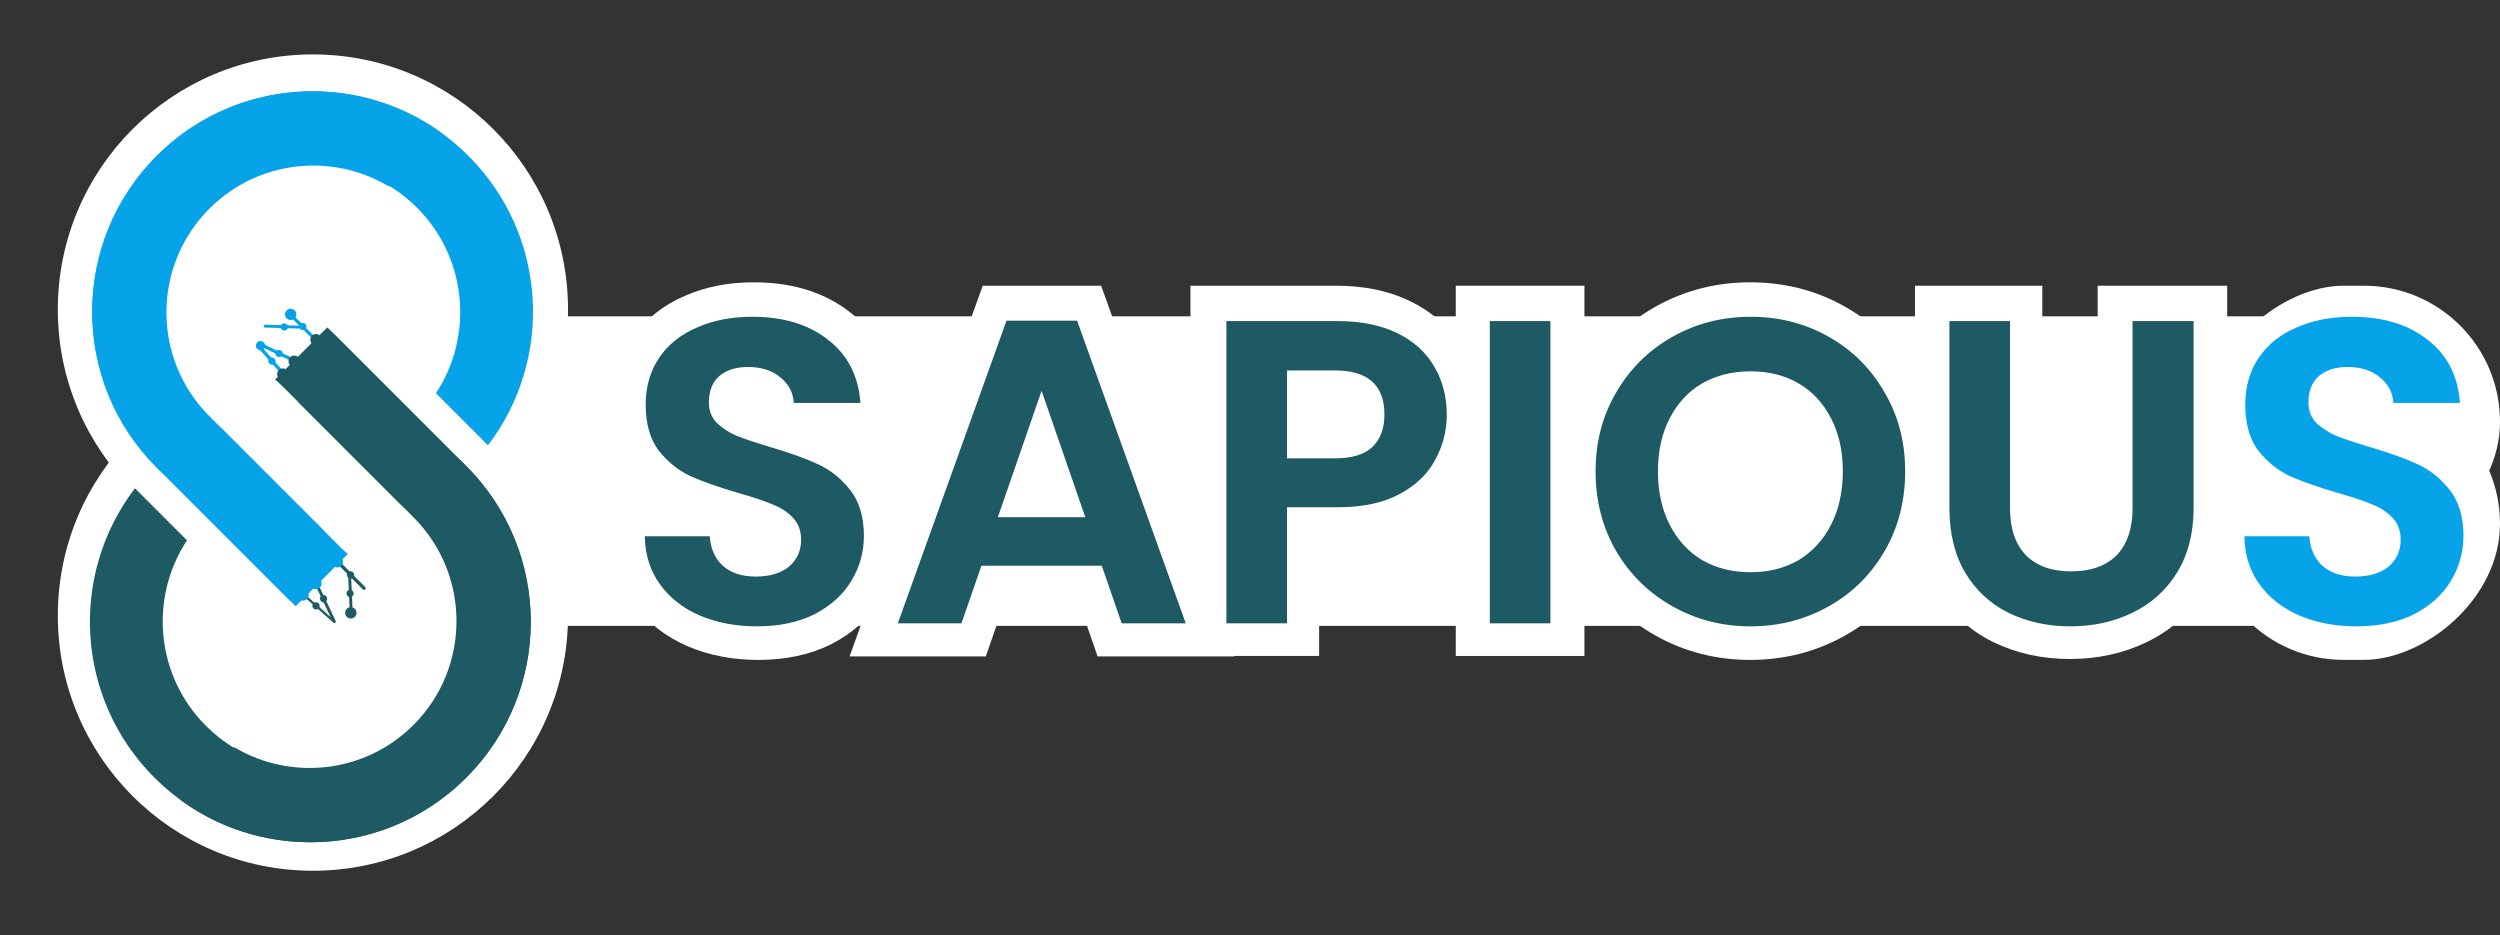<svg width="735" height="275" viewBox="0 0 735 275" fill="none" xmlns="http://www.w3.org/2000/svg">
<rect x="0" y="0" width="735" height="275" fill="#333333" stroke="none"/>
<path d="M17 91C17 49.579 50.579 16 92 16V16C133.421 16 167 49.579 167 91V91C167 132.421 133.421 166 92 166V166C50.579 166 17 132.421 17 91V91V91Z" fill="white"/>
<path d="M17 181C17 139.579 50.579 106 92 106V106C133.421 106 167 139.579 167 181V181C167 222.421 133.421 256 92 256V256C50.579 256 17 222.421 17 181V181V181Z" fill="white"/>
<rect x="701" y="184" width="571" height="91" transform="rotate(-180 701 184)" fill="white"/>
<path d="M204.187 185.425L204.201 185.431L204.216 185.437C209.92 187.854 216.197 189.016 222.969 189.016C230.105 189.016 236.548 187.718 242.136 184.924L242.167 184.908L242.199 184.891C247.665 182.061 252.004 178.193 254.999 173.235C257.931 168.383 259.411 163.076 259.411 157.411C259.411 156.763 259.395 156.122 259.363 155.489L258.391 118.201L258.388 118.081L258.379 117.96C257.692 108.735 253.921 101.172 246.915 95.8C240.14 90.454 231.542 88 221.569 88C214.891 88 208.758 89.159 203.271 91.601C197.741 93.978 193.268 97.53 190.054 102.299C186.806 107.119 185.257 112.695 185.255 118.824C185.255 118.829 185.255 118.835 185.255 118.841L185 157.506L185 157.561L185.001 157.617C185.1 163.962 186.856 169.694 190.404 174.599C193.864 179.382 198.513 182.979 204.187 185.425Z" fill="white" stroke="white" stroke-width="10"/>
<rect x="735" y="84" width="80" height="86" rx="40" transform="rotate(90 735 84)" fill="white"/>
<rect x="735" y="114" width="80" height="86" rx="40" transform="rotate(90 735 114)" fill="white"/>
<path d="M282.712 187.979H286.274L287.438 184.613L292.129 171.049H320.395L325.086 184.613L326.25 187.979H329.811H348.651H355.759L353.357 181.289L321.406 92.31L320.217 89H316.7H295.951H292.434L291.245 92.31L259.294 181.289L256.892 187.979H264H282.712Z" fill="white" stroke="white" stroke-width="10"/>
<path d="M377.821 187.852H382.821V182.852V153.737H392.715C400.551 153.737 407.449 152.376 413.135 149.334C418.694 146.405 423.006 142.401 425.754 137.241C428.44 132.352 429.793 127.078 429.793 121.496C429.793 115.434 428.368 109.841 425.424 104.852C422.491 99.736 418.091 95.83 412.486 93.076C406.8 90.284 400.149 89 392.715 89H360H355V94V182.852V187.852H360H377.821Z" fill="white" stroke="white" stroke-width="10"/>
<path d="M460.821 94V89H455.821H438H433V94V182.852V187.852H438H455.821H460.821V182.852V94Z" fill="white" stroke="white" stroke-width="10"/>
<path d="M470.795 164.52L470.802 164.531L470.809 164.543C475.33 172.172 481.485 178.186 489.212 182.521C496.95 186.862 505.436 189.016 514.572 189.016C523.707 189.016 532.193 186.862 539.931 182.521C547.664 178.183 553.787 172.158 558.226 164.511C562.782 156.724 565.016 147.992 565.016 138.444C565.016 128.981 562.782 120.333 558.226 112.631C553.794 104.912 547.678 98.844 539.943 94.501C532.271 90.148 523.778 88 514.572 88C505.436 88 496.95 90.154 489.212 94.495C481.474 98.836 475.318 104.9 470.802 112.612C466.238 120.318 464 128.973 464 138.444C464 147.996 466.236 156.731 470.795 164.52Z" fill="white" stroke="white" stroke-width="10"/>
<path d="M595.439 94.003V89.003L590.439 89.003L573 89.003L568 89.003V94.003V148.867C568 157.113 569.718 164.453 573.416 170.651L573.426 170.666L573.435 170.682C577.061 176.66 582.015 181.227 588.232 184.286L588.246 184.293L588.26 184.299C594.434 187.29 601.215 188.746 608.515 188.746C615.885 188.746 622.706 187.296 628.885 184.306C635.251 181.267 640.341 176.72 644.069 170.74C647.974 164.527 649.794 157.154 649.794 148.867V94.003V89.003L644.794 89.003L626.718 89.003L621.718 89.003V94.003V147C621.718 149.065 621.523 151.174 621.142 153.106C620.891 153.044 620.639 152.982 620.386 152.919C618.021 152.335 615.592 151.736 613.267 151.141C607.775 149.736 602.617 148.301 598.878 146.89C597.316 146.301 596.185 145.783 595.439 145.36V94.003Z" fill="white" stroke="white" stroke-width="10"/>
<path d="M222.545 184.144C216.35 184.144 210.749 183.083 205.742 180.961C200.82 178.84 196.917 175.784 194.031 171.796C191.146 167.807 189.661 163.097 189.576 157.666H208.67C208.925 161.315 210.198 164.201 212.489 166.322C214.865 168.444 218.09 169.505 222.163 169.505C226.322 169.505 229.589 168.529 231.965 166.577C234.341 164.54 235.529 161.909 235.529 158.685C235.529 156.054 234.723 153.89 233.111 152.193C231.498 150.495 229.462 149.18 227.001 148.246C224.624 147.228 221.315 146.125 217.072 144.937C211.301 143.239 206.591 141.585 202.942 139.972C199.378 138.275 196.28 135.772 193.649 132.462C191.104 129.067 189.831 124.57 189.831 118.969C189.831 113.707 191.146 109.124 193.777 105.221C196.408 101.317 200.099 98.347 204.851 96.31C209.604 94.189 215.035 93.128 221.145 93.128C230.31 93.128 237.736 95.377 243.422 99.874C249.192 104.287 252.375 110.482 252.969 118.459H233.365C233.196 115.404 231.88 112.901 229.419 110.949C227.043 108.912 223.861 107.894 219.872 107.894C216.393 107.894 213.592 108.785 211.471 110.567C209.434 112.349 208.416 114.938 208.416 118.332C208.416 120.708 209.179 122.703 210.707 124.315C212.319 125.843 214.271 127.115 216.563 128.134C218.939 129.067 222.248 130.171 226.491 131.443C232.262 133.141 236.972 134.838 240.621 136.535C244.27 138.233 247.41 140.778 250.041 144.173C252.672 147.567 253.987 152.023 253.987 157.539C253.987 162.291 252.757 166.704 250.296 170.778C247.835 174.851 244.228 178.118 239.476 180.579C234.723 182.955 229.08 184.144 222.545 184.144ZM323.92 166.322H288.532L282.676 183.252H263.964L295.915 94.273H316.664L348.615 183.252H329.775L323.92 166.322ZM319.082 152.065L306.226 114.895L293.369 152.065H319.082ZM425.351 121.896C425.351 126.649 424.205 131.104 421.914 135.262C419.707 139.421 416.186 142.773 411.348 145.319C406.596 147.865 400.571 149.137 393.272 149.137H378.379V183.252H360.558V94.401H393.272C400.146 94.401 406.002 95.589 410.839 97.965C415.676 100.341 419.283 103.608 421.659 107.767C424.12 111.925 425.351 116.635 425.351 121.896ZM392.509 134.753C397.431 134.753 401.08 133.65 403.456 131.443C405.832 129.152 407.02 125.97 407.02 121.896C407.02 113.24 402.183 108.912 392.509 108.912H378.379V134.753H392.509ZM455.825 94.401V183.252H438.004V94.401H455.825ZM514.676 184.144C506.359 184.144 498.722 182.192 491.763 178.288C484.804 174.384 479.288 168.995 475.214 162.122C471.141 155.163 469.104 147.313 469.104 138.572C469.104 129.916 471.141 122.151 475.214 115.277C479.288 108.318 484.804 102.887 491.763 98.983C498.722 95.08 506.359 93.128 514.676 93.128C523.077 93.128 530.715 95.08 537.589 98.983C544.548 102.887 550.021 108.318 554.01 115.277C558.083 122.151 560.12 129.916 560.12 138.572C560.12 147.313 558.083 155.163 554.01 162.122C550.021 168.995 544.548 174.384 537.589 178.288C530.63 182.192 522.992 184.144 514.676 184.144ZM514.676 168.232C520.022 168.232 524.732 167.044 528.806 164.667C532.879 162.206 536.061 158.727 538.353 154.229C540.644 149.731 541.79 144.512 541.79 138.572C541.79 132.632 540.644 127.455 538.353 123.042C536.061 118.544 532.879 115.107 528.806 112.731C524.732 110.355 520.022 109.167 514.676 109.167C509.329 109.167 504.577 110.355 500.419 112.731C496.345 115.107 493.163 118.544 490.872 123.042C488.58 127.455 487.435 132.632 487.435 138.572C487.435 144.512 488.58 149.731 490.872 154.229C493.163 158.727 496.345 162.206 500.419 164.667C504.577 167.044 509.329 168.232 514.676 168.232ZM590.945 94.401V149.392C590.945 155.417 592.515 160.042 595.655 163.267C598.795 166.407 603.208 167.977 608.894 167.977C614.665 167.977 619.12 166.407 622.26 163.267C625.4 160.042 626.97 155.417 626.97 149.392V94.401H644.918V149.265C644.918 156.818 643.263 163.225 639.954 168.486C636.729 173.663 632.358 177.567 626.842 180.197C621.411 182.828 615.343 184.144 608.639 184.144C602.02 184.144 595.995 182.828 590.563 180.197C585.217 177.567 580.974 173.663 577.834 168.486C574.694 163.225 573.124 156.818 573.124 149.265V94.401H590.945Z" fill="#1E5A64"/>
<path d="M692.815 184.144C686.62 184.144 681.019 183.083 676.012 180.961C671.09 178.84 667.186 175.784 664.301 171.796C661.415 167.807 659.93 163.097 659.846 157.666H678.94C679.194 161.315 680.467 164.201 682.759 166.322C685.135 168.444 688.36 169.505 692.433 169.505C696.591 169.505 699.858 168.529 702.235 166.577C704.611 164.54 705.799 161.909 705.799 158.685C705.799 156.054 704.993 153.89 703.38 152.193C701.768 150.495 699.731 149.18 697.27 148.246C694.894 147.228 691.584 146.125 687.341 144.937C681.57 143.239 676.861 141.585 673.211 139.972C669.647 138.275 666.55 135.772 663.919 132.462C661.373 129.067 660.1 124.57 660.1 118.969C660.1 113.707 661.415 109.124 664.046 105.221C666.677 101.317 670.369 98.347 675.121 96.31C679.873 94.189 685.304 93.128 691.415 93.128C700.58 93.128 708.005 95.377 713.691 99.874C719.462 104.287 722.644 110.482 723.238 118.459H703.635C703.465 115.404 702.15 112.901 699.689 110.949C697.313 108.912 694.13 107.894 690.142 107.894C686.662 107.894 683.862 108.785 681.74 110.567C679.703 112.349 678.685 114.938 678.685 118.332C678.685 120.708 679.449 122.703 680.976 124.315C682.589 125.843 684.541 127.115 686.832 128.134C689.208 129.067 692.518 130.171 696.761 131.443C702.532 133.141 707.242 134.838 710.891 136.535C714.54 138.233 717.68 140.778 720.311 144.173C722.941 147.567 724.257 152.023 724.257 157.539C724.257 162.291 723.026 166.704 720.565 170.778C718.104 174.851 714.497 178.118 709.745 180.579C704.993 182.955 699.349 184.144 692.815 184.144Z" fill="#07A3E9"/>
<path fill-rule="evenodd" clip-rule="evenodd" d="M46.082 45.824C20.774 71.132 20.774 112.164 46.082 137.472L84.626 176.016C85.381 176.771 86.15 177.504 86.932 178.213L102.268 162.878C101.391 162.131 100.538 161.343 99.71 160.515L61.584 122.389C44.722 105.527 44.722 78.188 61.584 61.325C75.862 47.047 97.653 44.859 114.233 54.761L129.875 39.12C104.539 20.759 68.912 22.993 46.082 45.824Z" fill="#07A3E9"/>
<path fill-rule="evenodd" clip-rule="evenodd" d="M46.082 137.472C20.774 112.164 20.774 71.132 46.082 45.824C71.39 20.516 112.422 20.516 137.73 45.824C160.953 69.047 162.866 105.509 143.47 130.914L128.169 115.613C139.276 98.769 137.418 75.888 122.594 61.064C105.645 44.115 78.165 44.115 61.216 61.064C58.64 63.639 56.456 66.458 54.663 69.447C52.78 70.546 51.006 71.903 49.392 73.517C39.263 83.646 39.263 100.068 49.392 110.197L57.813 118.618C58.859 119.942 59.993 121.219 61.216 122.442C62.438 123.664 63.715 124.798 65.039 125.844L95.546 156.351C77.77 157.345 59.662 151.052 46.082 137.472Z" fill="#07A3E9"/>
<path fill-rule="evenodd" clip-rule="evenodd" d="M137.063 228.641C162.371 203.333 162.371 162.301 137.063 136.993L98.518 98.449C97.763 97.694 96.994 96.961 96.212 96.251L80.876 111.588C81.752 112.335 82.606 113.122 83.434 113.95L121.56 152.076C138.422 168.938 138.422 196.277 121.56 213.14C107.281 227.418 85.491 229.606 68.91 219.704L53.269 235.346C78.605 253.707 114.232 251.472 137.063 228.641Z" fill="#1E5A64"/>
<path fill-rule="evenodd" clip-rule="evenodd" d="M137.063 136.993C162.371 162.301 162.371 203.333 137.063 228.641C111.755 253.949 70.723 253.949 45.415 228.641C22.192 205.419 20.279 168.956 39.674 143.552L54.975 158.852C43.867 175.697 45.725 198.577 60.55 213.401C77.499 230.351 104.979 230.351 121.928 213.401C124.504 210.826 126.688 208.007 128.481 205.019C130.363 203.919 132.137 202.562 133.751 200.948C143.88 190.819 143.88 174.397 133.751 164.268L125.33 155.847C124.284 154.523 123.15 153.246 121.928 152.024C120.706 150.801 119.428 149.667 118.104 148.621L87.598 118.114C105.374 117.12 123.482 123.413 137.063 136.993Z" fill="#1E5A64"/>
<rect x="84.946" y="91.393" width="10.897" height="0.941" transform="rotate(45 84.946 91.393)" fill="#07A3E9"/>
<circle cx="92.907" cy="99.871" r="1.671" transform="rotate(45 92.907 99.871)" fill="#1E5A64"/>
<circle cx="85.457" cy="92.424" r="1.671" transform="rotate(45 85.457 92.424)" fill="#07A3E9"/>
<circle cx="89.032" cy="95.999" r="1.057" transform="rotate(45 89.032 95.999)" fill="#07A3E9"/>
<rect x="77.535" y="95.432" width="10.897" height="0.866" rx="0.433" transform="rotate(1.631 77.535 95.432)" fill="#07A3E9"/>
<circle cx="103.146" cy="180.177" r="1.671" transform="rotate(5.934 103.146 180.177)" fill="#1E5A64"/>
<circle cx="83.59" cy="96.12" r="1.057" transform="rotate(5.934 83.59 96.12)" fill="#07A3E9"/>
<rect x="76.772" y="100.865" width="10.897" height="0.955" transform="rotate(25.379 76.772 100.865)" fill="#07A3E9"/>
<circle cx="76.588" cy="101.621" r="1.34" transform="rotate(25.379 76.588 101.621)" fill="#07A3E9"/>
<circle cx="82.041" cy="103.933" r="1.057" transform="rotate(25.379 82.041 103.933)" fill="#07A3E9"/>
<circle cx="86.496" cy="106.198" r="1.671" transform="rotate(45 86.496 106.198)" fill="#1E5A64"/>
<rect x="76.308" y="101.252" width="10.897" height="0.989" rx="0.495" transform="rotate(48.503 76.308 101.252)" fill="#07A3E9"/>
<circle cx="79.936" cy="106.154" r="1.057" transform="rotate(48.503 79.936 106.154)" fill="#07A3E9"/>
<circle cx="83.144" cy="109.987" r="1.671" transform="rotate(68.124 83.144 109.987)" fill="#1E5A64"/>
<rect width="10.897" height="0.984" rx="0.492" transform="matrix(-0.707 -0.707 -0.707 0.707 107.729 172.947)" fill="#1E5A64"/>
<circle r="1.671" transform="matrix(-0.707 -0.707 -0.707 0.707 99.188 165.153)" fill="#07A3E9"/>
<circle r="1.057" transform="matrix(-0.707 -0.707 -0.707 0.707 103.059 169.025)" fill="#1E5A64"/>
<rect width="10.897" height="0.853" rx="0.427" transform="matrix(-0.043 -0.999 -0.999 0.043 103.704 180.513)" fill="#1E5A64"/>
<circle r="1.057" transform="matrix(-0.103 -0.995 -0.995 0.103 102.92 174.468)" fill="#1E5A64"/>
<rect width="12.632" height="0.858" rx="0.429" transform="matrix(-0.429 -0.903 -0.903 0.429 98.848 182.898)" fill="#1E5A64"/>
<circle r="1.057" transform="matrix(-0.429 -0.903 -0.903 0.429 95.127 176.02)" fill="#1E5A64"/>
<circle r="1.671" transform="matrix(-0.707 -0.707 -0.707 0.707 92.863 171.565)" fill="#07A3E9"/>
<rect width="12.278" height="0.687" rx="0.344" transform="matrix(-0.749 -0.663 -0.663 0.749 98.745 182.78)" fill="#1E5A64"/>
<circle r="1.057" transform="matrix(-0.749 -0.663 -0.663 0.749 92.906 178.125)" fill="#1E5A64"/>
<circle r="1.671" transform="matrix(-0.928 -0.373 -0.373 0.928 89.076 174.917)" fill="#07A3E9"/>
</svg>

